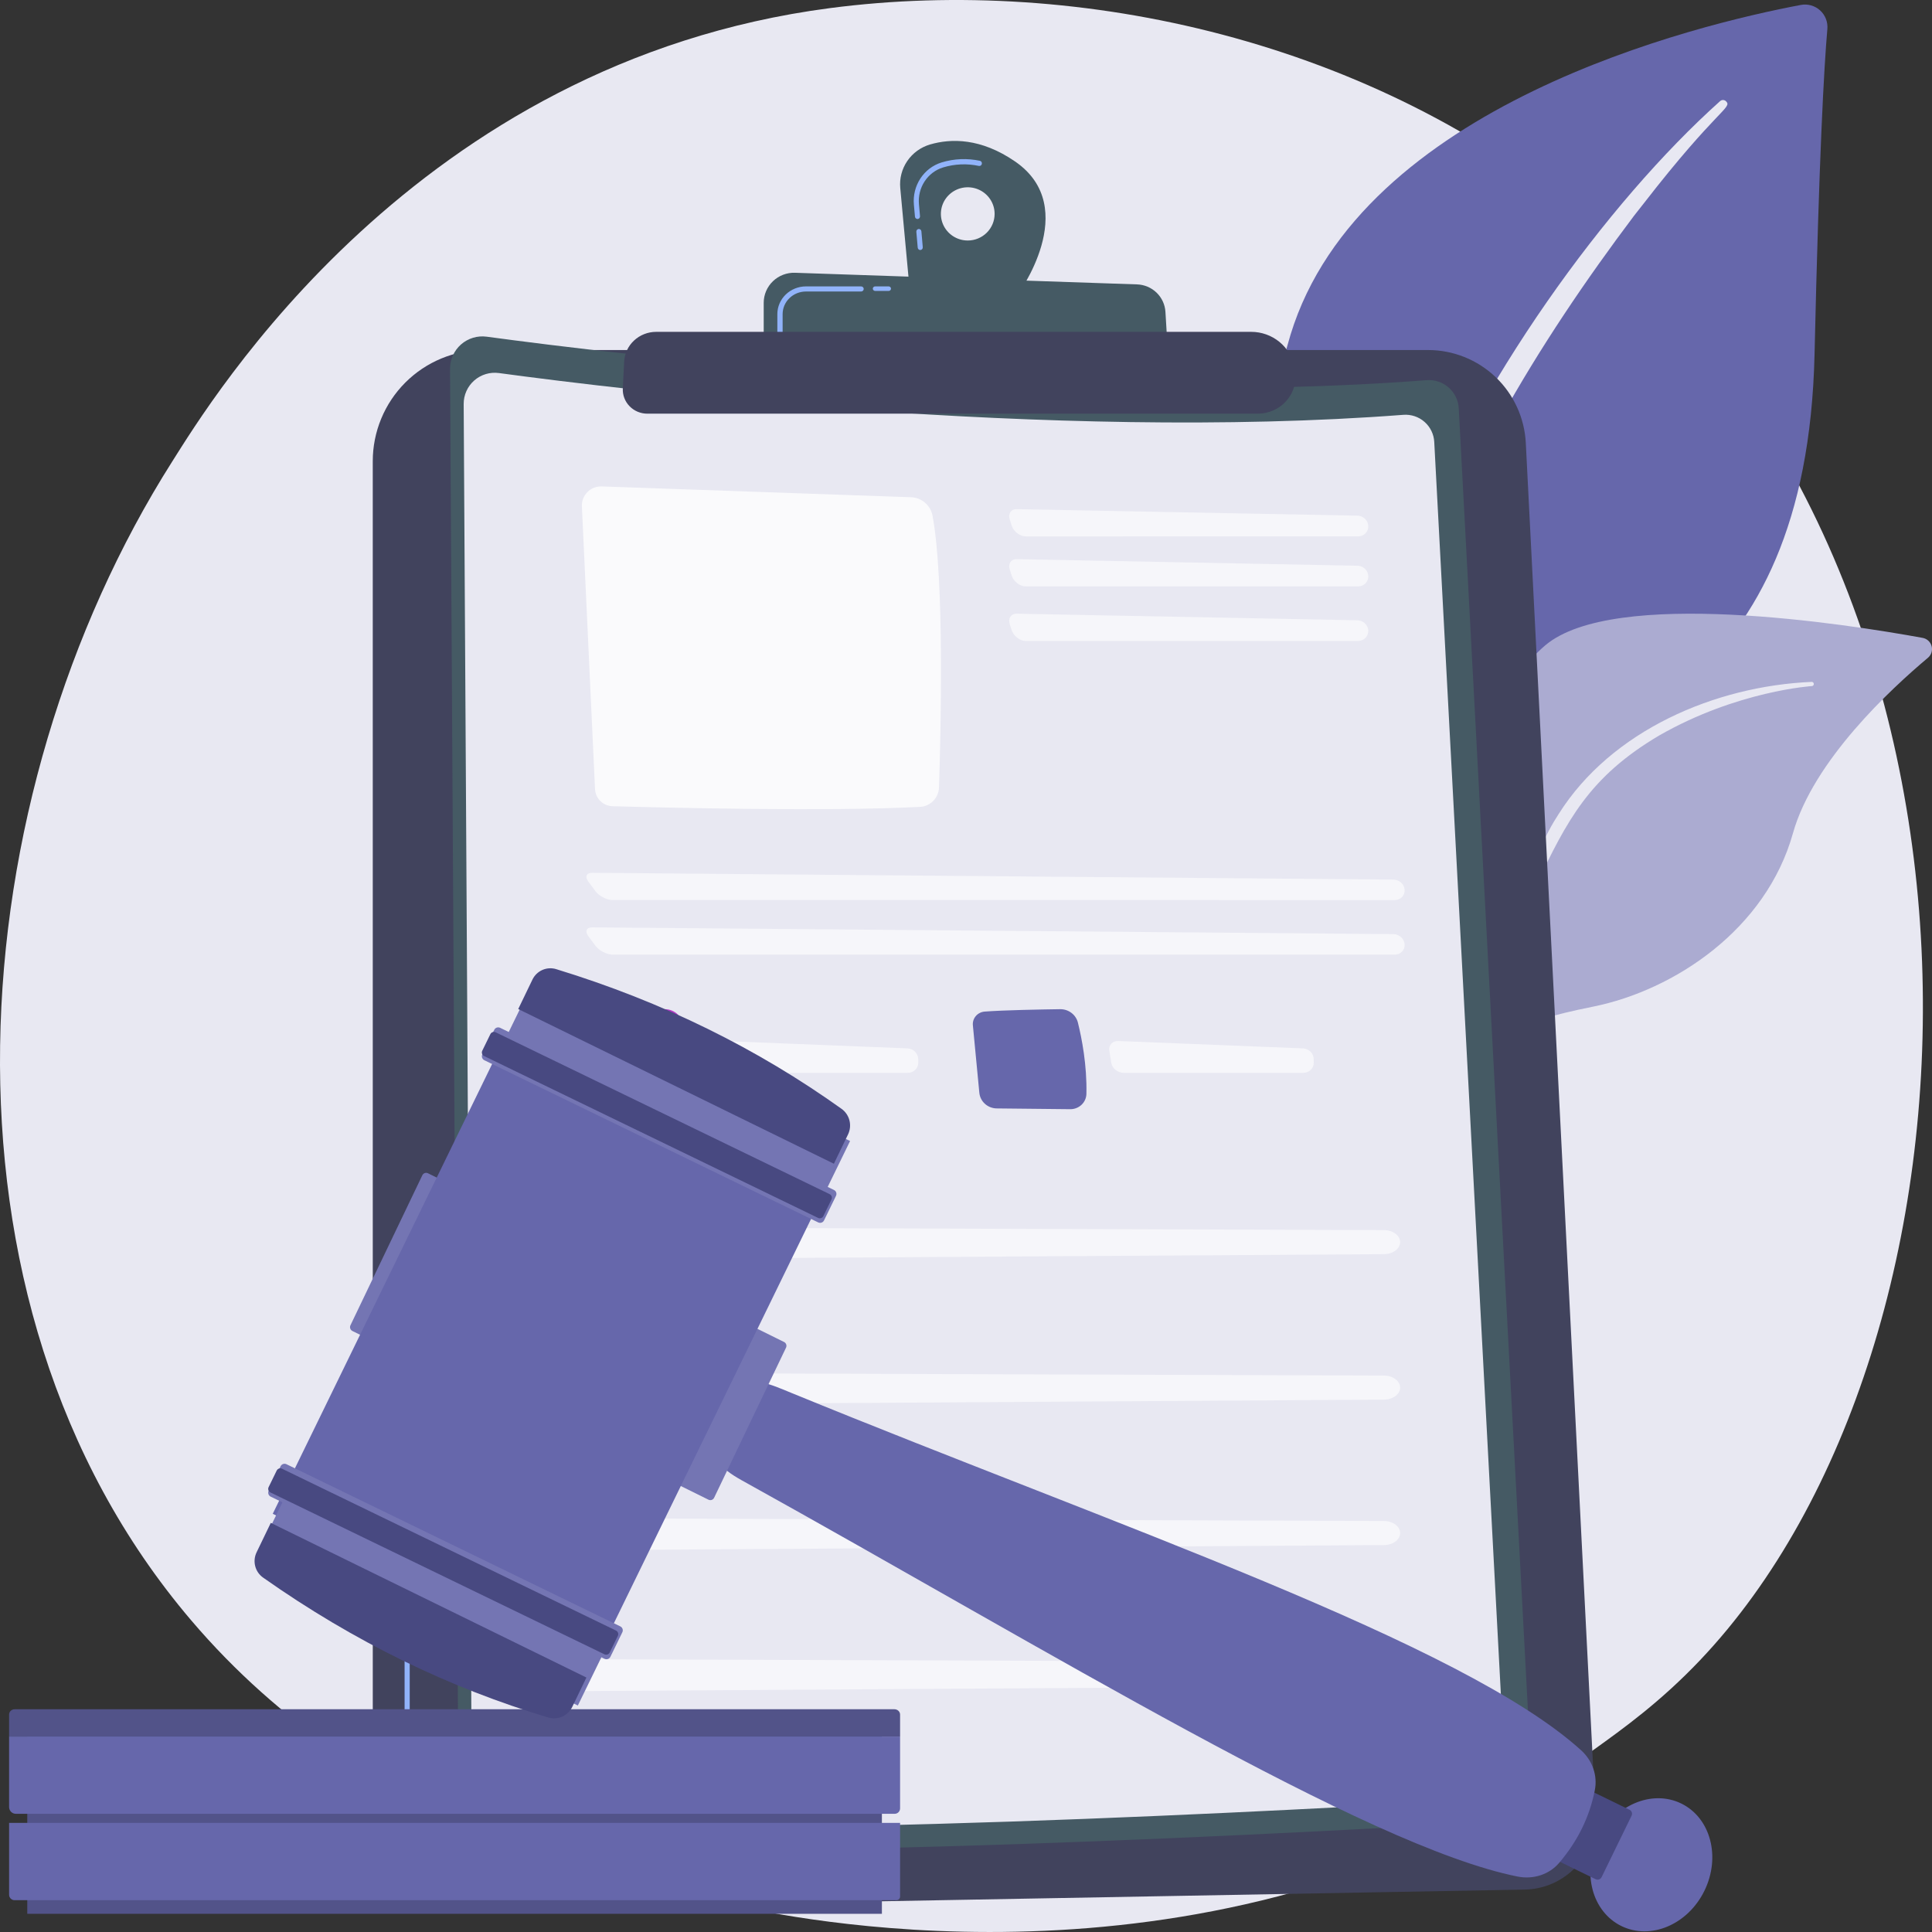 <svg width="425" height="425" viewBox="0 0 425 425" fill="none" xmlns="http://www.w3.org/2000/svg">
<rect x="0" y="0" width="425" height="425" fill="#333333" stroke="none"/>
<g clip-path="url(#clip0_2728_1834)">
<path d="M373.968 365.219C365.284 374.363 357.064 380.262 350.571 384.92C274.243 439.689 183.921 423.724 164.731 419.827C136.387 414.071 81.598 402.942 41.987 356.356C-17.944 285.875 -8.612 174.844 37.874 101.539C46.376 88.131 91.291 13.717 182.581 1.783C237.827 -5.439 302.229 9.126 348.864 48.202C446.76 130.223 439.791 295.919 373.968 365.219Z" fill="#E8E8F2"/>
<path d="M304.889 242C304.889 242 303.654 189.721 327.691 175.729C351.728 161.738 397.448 152.99 399.164 77.923C400.167 33.976 401.252 14.762 401.981 6.384C402.048 5.623 401.939 4.856 401.661 4.144C401.383 3.433 400.944 2.795 400.379 2.282C399.813 1.768 399.137 1.393 398.402 1.186C397.668 0.978 396.895 0.944 396.145 1.086C373.374 5.381 299.4 23.063 283.89 73.628C265.504 133.572 304.889 242 304.889 242Z" fill="#6667AB"/>
<path d="M378.391 22.241C353.51 44.514 324.751 83.935 309.418 123.355C307.451 129.853 301.694 143.669 299.194 168.215C296.961 188.688 298.071 210.321 300.779 224.642C300.82 224.857 300.902 225.062 301.022 225.246C301.141 225.429 301.296 225.587 301.476 225.71C301.657 225.834 301.859 225.92 302.073 225.965C302.287 226.01 302.507 226.012 302.722 225.971C304.272 225.675 304.066 224 304.052 224.053C300.96 199.586 302.243 169.134 309.328 141.656C318.38 107.917 338.566 75.204 359.454 47.463L361.604 44.73C377.782 23.872 381.188 23.718 379.675 22.264C379.503 22.099 379.276 22.004 379.038 22C378.8 21.996 378.569 22.082 378.391 22.241Z" fill="#E8E8F2"/>
<path d="M275.218 336.957C271.96 338.551 306.063 295.768 316.746 228.577C321.78 196.915 321.846 157.244 339.931 141.956C354.979 129.233 406.182 137.265 422.936 140.319C423.405 140.403 423.84 140.62 424.191 140.942C424.542 141.265 424.793 141.68 424.916 142.14C425.038 142.6 425.027 143.085 424.883 143.539C424.74 143.993 424.469 144.396 424.104 144.702C416.067 151.435 398.883 167.311 394.405 183.314C388.496 204.406 368.397 217.821 350.402 221.451C332.407 225.081 322.397 228.605 313.631 257.314C304.865 286.023 284.476 332.428 275.218 336.957Z" fill="#ABABD1"/>
<path d="M398.566 150C377.305 150.898 354.483 160.677 342.901 179.023L341.808 180.773C339.284 184.878 324.975 214.058 317.029 238.246C316.981 238.391 316.993 238.549 317.06 238.685C317.128 238.822 317.247 238.925 317.39 238.973C317.53 239.017 317.682 239.006 317.814 238.943C317.946 238.879 318.05 238.767 318.104 238.629C323.639 224.964 331.593 207.639 337.926 194.684C344.718 180.547 349.472 170.973 364.964 161.803C382.208 151.927 398.681 150.91 398.634 150.919C398.743 150.896 398.84 150.834 398.907 150.744C398.974 150.654 399.007 150.543 398.999 150.431C398.991 150.318 398.943 150.213 398.863 150.134C398.784 150.054 398.679 150.007 398.568 150H398.566Z" fill="#E8E8F2"/>
<path d="M82 101.456C82 98.245 82.631 95.064 83.859 92.097C85.086 89.13 86.885 86.434 89.153 84.163C91.421 81.892 94.114 80.091 97.078 78.862C100.041 77.633 103.217 77 106.425 77H314.153C319.671 77 324.979 79.122 328.979 82.928C332.979 86.734 335.365 91.933 335.646 97.45L350.979 398.972C351.088 401.1 350.768 403.227 350.038 405.229C349.309 407.23 348.185 409.064 346.734 410.621C345.282 412.179 343.533 413.428 341.589 414.296C339.646 415.163 337.548 415.63 335.421 415.669L97.341 419.998C95.34 420.034 93.352 419.671 91.493 418.929C89.634 418.188 87.941 417.083 86.513 415.679C85.085 414.275 83.951 412.6 83.176 410.753C82.402 408.905 82.003 406.922 82.003 404.918L82 101.456Z" fill="#41435D"/>
<path d="M131.421 414L105.014 413.658C96.183 413.544 89 406.263 89 397.425V357.536C89.007 357.391 89.07 357.255 89.175 357.155C89.28 357.056 89.419 357 89.564 357C89.709 357 89.848 357.056 89.953 357.155C90.058 357.255 90.121 357.391 90.128 357.536V397.428C90.128 405.649 96.813 412.424 105.028 412.531L131.437 412.873C131.586 412.873 131.729 412.932 131.835 413.038C131.941 413.144 132 413.287 132 413.436C132 413.586 131.941 413.729 131.835 413.835C131.729 413.941 131.586 414 131.437 414H131.421Z" fill="#91B3FA"/>
<path d="M89.499 346C89.367 346 89.24 345.938 89.147 345.827C89.053 345.716 89.001 345.565 89.001 345.408V338.624C88.997 338.544 89.007 338.463 89.031 338.388C89.054 338.312 89.091 338.243 89.137 338.185C89.184 338.126 89.24 338.08 89.303 338.048C89.365 338.016 89.432 338 89.5 338C89.568 338 89.635 338.016 89.697 338.048C89.76 338.08 89.816 338.126 89.863 338.185C89.909 338.243 89.946 338.312 89.969 338.388C89.993 338.463 90.003 338.544 89.999 338.624V345.408C89.999 345.486 89.986 345.563 89.961 345.635C89.936 345.707 89.899 345.772 89.853 345.827C89.806 345.882 89.751 345.926 89.691 345.955C89.63 345.985 89.565 346 89.499 346Z" fill="url(#paint0_linear_2728_1834)"/>
<path d="M99 81.149C98.995 80.132 99.208 79.126 99.624 78.198C100.041 77.27 100.651 76.443 101.415 75.771C102.179 75.1 103.077 74.6 104.05 74.305C105.023 74.01 106.048 73.928 107.056 74.063C135.452 77.915 233.094 89.834 313.824 83.629C314.698 83.56 315.576 83.667 316.407 83.943C317.239 84.219 318.007 84.658 318.666 85.236C319.325 85.813 319.862 86.516 320.245 87.304C320.628 88.093 320.849 88.949 320.896 89.824L336.989 392.72C337.096 394.714 336.409 396.67 335.079 398.16C333.749 399.649 331.883 400.552 329.89 400.67C295.936 402.68 156.105 410.449 106.232 405.223C104.766 405.069 103.409 404.378 102.421 403.285C101.432 402.191 100.882 400.771 100.875 399.297L99 81.149Z" fill="#455A64"/>
<path d="M102 88.871C101.994 87.893 102.198 86.925 102.598 86.033C102.998 85.141 103.586 84.346 104.321 83.7C105.055 83.054 105.921 82.574 106.857 82.291C107.794 82.009 108.781 81.93 109.751 82.062C137.072 85.767 231.026 97.211 308.704 91.253C309.544 91.188 310.389 91.291 311.188 91.557C311.988 91.823 312.726 92.245 313.359 92.8C313.993 93.355 314.509 94.03 314.877 94.787C315.246 95.544 315.459 96.367 315.504 97.207L330.99 388.277C331.092 390.194 330.431 392.073 329.151 393.504C327.87 394.936 326.075 395.803 324.157 395.916C291.487 397.848 156.941 405.314 108.95 400.293C107.539 400.144 106.233 399.481 105.282 398.429C104.331 397.378 103.801 396.013 103.794 394.596L102 88.871Z" fill="#E8E8F2"/>
<path opacity="0.78" d="M128.005 111.401L130.892 173.579C130.938 174.576 131.358 175.518 132.07 176.218C132.781 176.917 133.731 177.322 134.728 177.35C146.243 177.676 182.121 178.55 202.381 177.495C203.486 177.437 204.528 176.966 205.302 176.175C206.076 175.385 206.525 174.333 206.56 173.227C206.948 161.566 207.791 127.625 205.136 113.436C204.926 112.324 204.343 111.316 203.483 110.579C202.624 109.843 201.539 109.42 200.408 109.382L132.349 107.003C131.768 106.982 131.19 107.083 130.65 107.297C130.11 107.512 129.621 107.836 129.213 108.249C128.804 108.663 128.486 109.156 128.278 109.699C128.071 110.241 127.977 110.821 128.005 111.401Z" fill="white"/>
<g opacity="0.6">
<path d="M298.744 117.99C300.018 117.99 301.033 116.975 300.999 115.734C300.965 114.493 299.896 113.458 298.623 113.433L223.667 112C222.394 111.975 221.697 113.019 222.127 114.316L222.558 115.639C222.982 116.937 224.371 118 225.639 118L298.744 117.99Z" fill="white"/>
</g>
<g opacity="0.6">
<path d="M223.667 123C222.394 122.976 221.697 124.017 222.127 125.313L222.558 126.642C222.982 127.938 224.371 129 225.639 129H298.744C300.018 129 301.033 127.986 300.999 126.747C300.965 125.508 299.896 124.474 298.623 124.449L223.667 123Z" fill="white"/>
</g>
<g opacity="0.6">
<path d="M223.667 135C222.394 134.977 221.697 136.018 222.127 137.314L222.558 138.643C222.982 139.94 224.371 141 225.639 141H298.744C300.018 141 301.033 139.986 300.999 138.746C300.965 137.507 299.896 136.473 298.623 136.45L223.667 135Z" fill="white"/>
</g>
<g opacity="0.6">
<path d="M306.805 198C308.087 198 309.072 196.99 308.996 195.754C308.92 194.519 307.81 193.501 306.528 193.491L130.291 192C129.01 191.989 128.614 192.856 129.413 193.928L130.989 196.048C131.788 197.119 133.489 197.995 134.769 197.995L306.805 198Z" fill="white"/>
</g>
<g opacity="0.6">
<path d="M130.291 204C129.01 203.989 128.614 204.857 129.413 205.929L130.989 208.051C131.788 209.123 133.489 210 134.769 210H306.805C308.087 210 309.072 208.989 308.996 207.754C308.92 206.519 307.81 205.497 306.528 205.487L130.291 204Z" fill="white"/>
</g>
<path d="M129.613 222.526C133.862 222.208 141.821 222.061 146.202 222C147.103 221.987 147.981 222.273 148.694 222.812C149.406 223.351 149.91 224.111 150.122 224.966C150.966 228.389 152.132 234.332 151.988 240.629C151.968 241.535 151.584 242.397 150.918 243.028C150.252 243.659 149.358 244.008 148.43 244L132.258 243.83C131.298 243.819 130.376 243.461 129.67 242.826C128.964 242.191 128.524 241.324 128.434 240.39L127.013 225.54C126.977 225.175 127.017 224.806 127.129 224.456C127.241 224.106 127.423 223.781 127.665 223.5C127.907 223.22 128.204 222.989 128.538 222.822C128.873 222.654 129.238 222.554 129.613 222.526Z" fill="url(#paint1_linear_2728_1834)"/>
<g opacity="0.6">
<path d="M159.017 229.002C157.731 228.952 156.837 229.9 157.025 231.11L157.45 233.8C157.565 234.405 157.894 234.954 158.385 235.354C158.875 235.755 159.495 235.983 160.141 236H199.687C199.993 236 200.295 235.942 200.577 235.83C200.859 235.718 201.115 235.555 201.33 235.348C201.545 235.142 201.715 234.897 201.83 234.628C201.945 234.359 202.003 234.071 202 233.781L201.989 232.937C201.973 232.338 201.72 231.768 201.282 231.338C200.843 230.909 200.249 230.653 199.62 230.62L159.017 229.002Z" fill="white"/>
</g>
<path d="M216.612 222.526C220.862 222.208 228.821 222.061 233.201 222C234.102 221.987 234.981 222.273 235.694 222.812C236.406 223.351 236.91 224.111 237.121 224.966C237.967 228.389 239.134 234.332 238.987 240.629C238.968 241.535 238.584 242.397 237.918 243.028C237.252 243.659 236.358 244.008 235.43 244L219.257 243.83C218.298 243.819 217.376 243.461 216.67 242.826C215.964 242.191 215.524 241.324 215.434 240.39L214.012 225.54C213.977 225.175 214.017 224.806 214.129 224.456C214.241 224.106 214.424 223.781 214.666 223.501C214.908 223.22 215.204 222.99 215.539 222.822C215.873 222.655 216.238 222.554 216.612 222.526Z" fill="#6667AB"/>
<g opacity="0.6">
<path d="M246.018 229.002C244.73 228.952 243.838 229.9 244.025 231.11L244.45 233.8C244.564 234.405 244.894 234.953 245.384 235.354C245.874 235.754 246.495 235.983 247.141 236H286.686C286.991 236 287.294 235.942 287.576 235.83C287.858 235.718 288.114 235.555 288.329 235.348C288.545 235.142 288.715 234.897 288.83 234.629C288.945 234.36 289.003 234.072 289 233.781L288.987 232.937C288.972 232.338 288.719 231.768 288.28 231.338C287.841 230.909 287.248 230.653 286.619 230.62L246.018 229.002Z" fill="white"/>
</g>
<g opacity="0.6">
<path d="M124.16 274.393C124.71 275.94 126.603 277.015 128.76 277L304.464 275.889C306.452 275.876 308.042 274.659 307.999 273.184C307.956 271.75 306.382 270.602 304.45 270.595L128.741 270C125.634 269.993 123.364 272.17 124.16 274.393Z" fill="white"/>
</g>
<g opacity="0.6">
<path d="M124.16 306.393C124.71 307.94 126.603 309.013 128.76 309L304.464 307.888C306.452 307.876 308.042 306.659 307.999 305.184C307.956 303.75 306.382 302.601 304.45 302.595L128.741 302C125.634 301.99 123.364 304.167 124.16 306.393Z" fill="white"/>
</g>
<g opacity="0.6">
<path d="M124.16 338.389C124.71 339.938 126.603 341.013 128.76 341L304.464 339.886C306.452 339.873 308.042 338.655 307.999 337.179C307.956 335.743 306.382 334.594 304.45 334.588L128.741 334C125.634 333.982 123.364 336.161 124.16 338.389Z" fill="white"/>
</g>
<g opacity="0.6">
<path d="M124.16 369.392C124.71 370.94 126.603 372.015 128.76 372L304.464 370.885C306.452 370.872 308.042 369.655 307.999 368.179C307.956 366.744 306.382 365.596 304.45 365.588L128.737 365C125.634 364.985 123.364 367.164 124.16 369.392Z" fill="white"/>
</g>
<path d="M223.31 35.532C215.764 30.333 209.203 30.436 204.584 31.785C202.541 32.388 200.772 33.673 199.579 35.423C198.386 37.173 197.842 39.278 198.04 41.381L200.032 62.917L223.736 65C223.736 65 238.11 45.731 223.31 35.532ZM212.894 52.907C211.725 52.909 210.581 52.567 209.608 51.925C208.635 51.283 207.876 50.369 207.427 49.3C206.978 48.23 206.86 47.052 207.087 45.916C207.314 44.78 207.876 43.736 208.702 42.916C209.528 42.096 210.582 41.538 211.728 41.311C212.875 41.084 214.064 41.2 215.145 41.642C216.225 42.085 217.149 42.836 217.799 43.799C218.449 44.762 218.796 45.894 218.796 47.053C218.796 48.604 218.174 50.092 217.068 51.189C215.961 52.287 214.46 52.905 212.894 52.907Z" fill="#455A64"/>
<path d="M202.434 55C202.295 55 202.16 54.946 202.058 54.849C201.955 54.752 201.891 54.62 201.879 54.477L201.576 50.995C201.562 50.843 201.608 50.693 201.702 50.575C201.797 50.458 201.933 50.385 202.08 50.371C202.228 50.357 202.374 50.404 202.488 50.501C202.602 50.599 202.673 50.739 202.687 50.891L202.99 54.372C202.997 54.447 202.989 54.523 202.968 54.596C202.946 54.668 202.911 54.735 202.864 54.793C202.817 54.851 202.759 54.899 202.694 54.934C202.629 54.969 202.558 54.99 202.485 54.997L202.434 55ZM201.827 48.177C201.688 48.177 201.554 48.124 201.451 48.027C201.348 47.93 201.285 47.797 201.272 47.654L201.036 45.012C200.855 42.98 201.362 40.946 202.472 39.255C203.581 37.564 205.225 36.321 207.123 35.735C209.87 34.896 212.777 34.773 215.581 35.378C215.72 35.415 215.84 35.505 215.915 35.631C215.991 35.756 216.017 35.907 215.989 36.051C215.96 36.196 215.878 36.323 215.761 36.408C215.643 36.492 215.498 36.527 215.357 36.505C212.732 35.94 210.011 36.054 207.44 36.839C205.789 37.349 204.36 38.43 203.396 39.901C202.431 41.372 201.991 43.141 202.149 44.908L202.384 47.551C202.39 47.626 202.383 47.702 202.361 47.774C202.339 47.846 202.304 47.913 202.257 47.971C202.21 48.029 202.152 48.077 202.088 48.112C202.023 48.147 201.952 48.169 201.879 48.176L201.827 48.177Z" fill="#91B3FA"/>
<path d="M168 77.431V66.606C168.001 65.72 168.181 64.843 168.531 64.027C168.88 63.211 169.391 62.474 170.034 61.858C170.676 61.242 171.437 60.761 172.27 60.442C173.104 60.123 173.994 59.974 174.887 60.004L250.127 62.561C251.739 62.616 253.271 63.265 254.426 64.381C255.58 65.498 256.274 67.001 256.371 68.597L257 79L168 77.431Z" fill="#455A64"/>
<path d="M195.498 63.999H192.55C192.479 64.003 192.408 63.993 192.342 63.969C192.275 63.946 192.214 63.909 192.163 63.863C192.111 63.816 192.07 63.76 192.042 63.697C192.014 63.635 192 63.568 192 63.5C192 63.432 192.014 63.365 192.042 63.303C192.07 63.24 192.111 63.184 192.163 63.137C192.214 63.091 192.275 63.054 192.342 63.031C192.408 63.007 192.479 62.997 192.55 63.001H195.505C195.638 63.007 195.764 63.063 195.856 63.156C195.949 63.249 196 63.372 196 63.5C196 63.628 195.949 63.751 195.856 63.844C195.764 63.937 195.638 63.993 195.505 63.999H195.498Z" fill="#91B3FA"/>
<path d="M171.58 74C171.426 74 171.279 73.941 171.17 73.835C171.061 73.73 171 73.587 171 73.438V69.091C171.004 67.477 171.668 65.93 172.847 64.789C174.026 63.648 175.624 63.005 177.291 63.001H189.388C189.467 62.997 189.546 63.008 189.62 63.035C189.694 63.061 189.762 63.102 189.819 63.155C189.876 63.207 189.922 63.271 189.953 63.341C189.984 63.411 190 63.487 190 63.563C190 63.64 189.984 63.715 189.953 63.785C189.922 63.856 189.876 63.919 189.819 63.972C189.762 64.024 189.694 64.065 189.62 64.092C189.546 64.118 189.467 64.13 189.388 64.126H177.291C175.931 64.127 174.627 64.65 173.666 65.581C172.704 66.512 172.163 67.775 172.162 69.091V73.438C172.162 73.587 172.1 73.73 171.991 73.836C171.882 73.941 171.734 74 171.58 74Z" fill="#91B3FA"/>
<path d="M137.298 79.574C137.385 77.802 138.165 76.131 139.477 74.907C140.788 73.683 142.531 73 144.343 73H275.234C277.513 72.999 279.719 73.787 281.464 75.224C283.208 76.66 284.378 78.653 284.767 80.852L284.878 81.478C285.085 82.647 285.028 83.845 284.712 84.989C284.396 86.134 283.828 87.197 283.048 88.104C282.268 89.011 281.295 89.74 280.197 90.24C279.099 90.741 277.903 91 276.692 91H142.405C141.673 91.001 140.949 90.856 140.276 90.575C139.604 90.293 138.997 89.881 138.492 89.362C137.987 88.844 137.595 88.231 137.34 87.56C137.084 86.889 136.971 86.174 137.006 85.459L137.298 79.574Z" fill="#41435D"/>
<path d="M194 377H6V421H194V377Z" fill="#525389"/>
<path d="M2 401H198V417.195C198 417.408 197.916 417.613 197.766 417.764C197.616 417.915 197.412 418 197.2 418H3.197C2.88 418 2.576 417.873 2.352 417.647C2.128 417.422 2.002 417.116 2.002 416.796V401H2Z" fill="#6667AB"/>
<path d="M2 382H198V397.806C198 398.123 197.875 398.426 197.652 398.65C197.43 398.874 197.128 399 196.813 399H3.481C3.088 399 2.711 398.843 2.434 398.564C2.156 398.284 2 397.905 2 397.51V382Z" fill="#6667AB"/>
<path d="M3.222 376H196.762C197.091 376 197.405 376.124 197.637 376.343C197.87 376.563 198 376.861 198 377.172V382H2V377.164C1.999 377.011 2.03 376.86 2.091 376.719C2.152 376.578 2.242 376.449 2.356 376.341C2.469 376.233 2.604 376.147 2.753 376.089C2.902 376.03 3.061 376 3.222 376Z" fill="#525389"/>
<path d="M374.947 415.911C378.578 408.465 376.29 399.878 369.837 396.732C363.383 393.587 355.207 397.072 351.576 404.518C347.944 411.964 350.232 420.55 356.686 423.696C363.139 426.842 371.315 423.357 374.947 415.911Z" fill="#6667AB"/>
<path d="M349.024 394.6L342.429 408.121C342.192 408.606 342.39 409.19 342.87 409.424L351.017 413.396C351.498 413.63 352.08 413.426 352.316 412.941L358.911 399.419C359.148 398.934 358.95 398.351 358.47 398.116L350.323 394.145C349.842 393.91 349.26 394.114 349.024 394.6Z" fill="#484981"/>
<path d="M350.834 393.772C349.67 399.735 347.015 405.062 342.979 409.792C340.799 412.351 337.302 413.497 333.822 412.799C300.56 406.138 230.85 363.167 163.151 325.626C158.673 323.138 155.564 320.316 157.678 315.98L162.347 306.404C164.447 302.091 169.476 304.52 174.196 306.455C245.806 335.797 321.757 361.377 347.832 385.043C350.334 387.313 351.449 390.622 350.834 393.772Z" fill="#6667AB"/>
<path d="M172.908 296.462L157.093 329.473C156.986 329.696 156.796 329.867 156.565 329.948C156.334 330.03 156.081 330.015 155.861 329.907L147.52 325.789C147.3 325.68 147.132 325.487 147.051 325.253C146.971 325.018 146.985 324.761 147.092 324.537L162.905 291.528C163.012 291.305 163.202 291.133 163.433 291.052C163.664 290.971 163.918 290.985 164.138 291.093L172.48 295.211C172.7 295.32 172.868 295.513 172.949 295.747C173.029 295.982 173.015 296.239 172.908 296.462Z" fill="#7475B3"/>
<path d="M102.911 263.455L87.095 296.473C86.988 296.696 86.798 296.867 86.567 296.948C86.336 297.03 86.082 297.015 85.862 296.907L77.519 292.788C77.299 292.679 77.131 292.486 77.051 292.251C76.971 292.017 76.986 291.76 77.092 291.536L92.908 258.527C93.015 258.304 93.205 258.133 93.436 258.052C93.667 257.97 93.921 257.985 94.141 258.093L102.484 262.211C102.702 262.32 102.869 262.511 102.949 262.744C103.028 262.977 103.015 263.232 102.911 263.455Z" fill="#7475B3"/>
<path d="M110.413 229.639L60 333L130.113 367.178L180.526 263.817L110.413 229.639Z" fill="#6667AB"/>
<path d="M63.137 328.417L57 341L127.113 375.178L133.25 362.595L63.137 328.417Z" fill="#7475B3"/>
<path d="M129 369.023L125.885 375.477C125.423 376.432 124.64 377.191 123.675 377.619C122.71 378.047 121.625 378.117 120.614 377.815C98.971 371.339 78.023 361.246 57.869 347.034C57.015 346.431 56.402 345.54 56.14 344.523C55.879 343.506 55.985 342.427 56.441 341.482L59.569 335L129 369.023Z" fill="#484981"/>
<path d="M136.902 359.064L134.278 364.454C134.223 364.569 134.145 364.671 134.05 364.756C133.955 364.84 133.844 364.905 133.723 364.947C133.603 364.988 133.475 365.006 133.348 364.998C133.221 364.991 133.096 364.958 132.982 364.902L59.547 329.231C59.432 329.175 59.329 329.098 59.245 329.002C59.16 328.907 59.095 328.796 59.053 328.676C59.012 328.556 58.994 328.428 59.002 328.301C59.009 328.174 59.042 328.05 59.098 327.936L61.722 322.546C61.777 322.431 61.855 322.329 61.95 322.244C62.045 322.16 62.156 322.095 62.277 322.053C62.397 322.012 62.525 321.994 62.652 322.002C62.779 322.009 62.904 322.042 63.018 322.098L136.453 357.769C136.568 357.825 136.671 357.902 136.755 357.998C136.84 358.093 136.905 358.204 136.947 358.324C136.988 358.444 137.006 358.572 136.998 358.699C136.991 358.826 136.958 358.95 136.902 359.064Z" fill="#7475B3"/>
<path d="M135.912 359.858L134.13 363.507C134.08 363.61 134.01 363.703 133.924 363.779C133.838 363.856 133.738 363.914 133.629 363.952C133.52 363.99 133.405 364.005 133.29 363.998C133.175 363.991 133.062 363.962 132.959 363.911L59.494 328.311C59.285 328.209 59.124 328.029 59.048 327.81C58.972 327.591 58.986 327.35 59.088 327.142L60.868 323.493C60.919 323.389 60.989 323.297 61.075 323.221C61.161 323.144 61.262 323.086 61.371 323.048C61.48 323.01 61.595 322.995 61.71 323.002C61.825 323.008 61.938 323.038 62.041 323.088L135.506 358.689C135.715 358.79 135.876 358.97 135.952 359.19C136.028 359.409 136.014 359.649 135.912 359.858Z" fill="#484981"/>
<path d="M180.863 263.583L187 251L116.887 216.822L110.75 229.405L180.863 263.583Z" fill="#7475B3"/>
<path d="M183.438 256L186.553 249.543C187.013 248.587 187.122 247.497 186.861 246.468C186.599 245.438 185.983 244.536 185.124 243.92C166.702 230.755 145.886 220.389 122.344 213.19C121.346 212.885 120.272 212.949 119.316 213.369C118.36 213.79 117.584 214.54 117.128 215.486L114 221.969L183.438 256Z" fill="#484981"/>
<path d="M181.278 268.453L183.902 263.063C183.958 262.949 183.991 262.825 183.998 262.697C184.006 262.57 183.988 262.443 183.947 262.323C183.905 262.202 183.84 262.092 183.755 261.996C183.671 261.901 183.568 261.824 183.453 261.768L110.018 226.097C109.787 225.985 109.52 225.969 109.277 226.053C109.034 226.137 108.834 226.314 108.722 226.546L106.098 231.935C106.042 232.049 106.009 232.174 106.002 232.301C105.994 232.428 106.012 232.556 106.053 232.676C106.095 232.797 106.16 232.908 106.245 233.003C106.329 233.098 106.432 233.176 106.547 233.231L179.982 268.903C180.097 268.958 180.221 268.991 180.348 268.998C180.476 269.006 180.603 268.988 180.724 268.946C180.844 268.905 180.955 268.84 181.05 268.755C181.145 268.67 181.223 268.567 181.278 268.453Z" fill="#7475B3"/>
<path d="M181.131 267.508L182.912 263.858C182.962 263.755 182.992 263.642 182.998 263.528C183.005 263.413 182.989 263.298 182.952 263.19C182.914 263.081 182.855 262.981 182.779 262.895C182.702 262.809 182.609 262.739 182.506 262.689L109.041 227.088C108.832 226.986 108.591 226.972 108.372 227.048C108.152 227.124 107.972 227.284 107.87 227.492L106.088 231.141C105.986 231.35 105.972 231.59 106.048 231.809C106.124 232.029 106.285 232.209 106.494 232.31L179.958 267.912C180.062 267.962 180.174 267.991 180.289 267.998C180.404 268.005 180.519 267.99 180.628 267.952C180.737 267.915 180.838 267.856 180.924 267.78C181.01 267.704 181.081 267.612 181.131 267.508Z" fill="#484981"/>
</g>
<defs>
<linearGradient id="paint0_linear_2728_1834" x1="58.376" y1="318.55" x2="265.681" y2="429.509" gradientUnits="userSpaceOnUse">
<stop stop-color="#A737D5"/>
<stop offset="1" stop-color="#EF497A"/>
</linearGradient>
<linearGradient id="paint1_linear_2728_1834" x1="104.583" y1="205.817" x2="302.206" y2="367.593" gradientUnits="userSpaceOnUse">
<stop stop-color="#A737D5"/>
<stop offset="1" stop-color="#EF497A"/>
</linearGradient>
<clipPath id="clip0_2728_1834">
<rect width="425" height="425" fill="white"/>
</clipPath>
</defs>
</svg>
